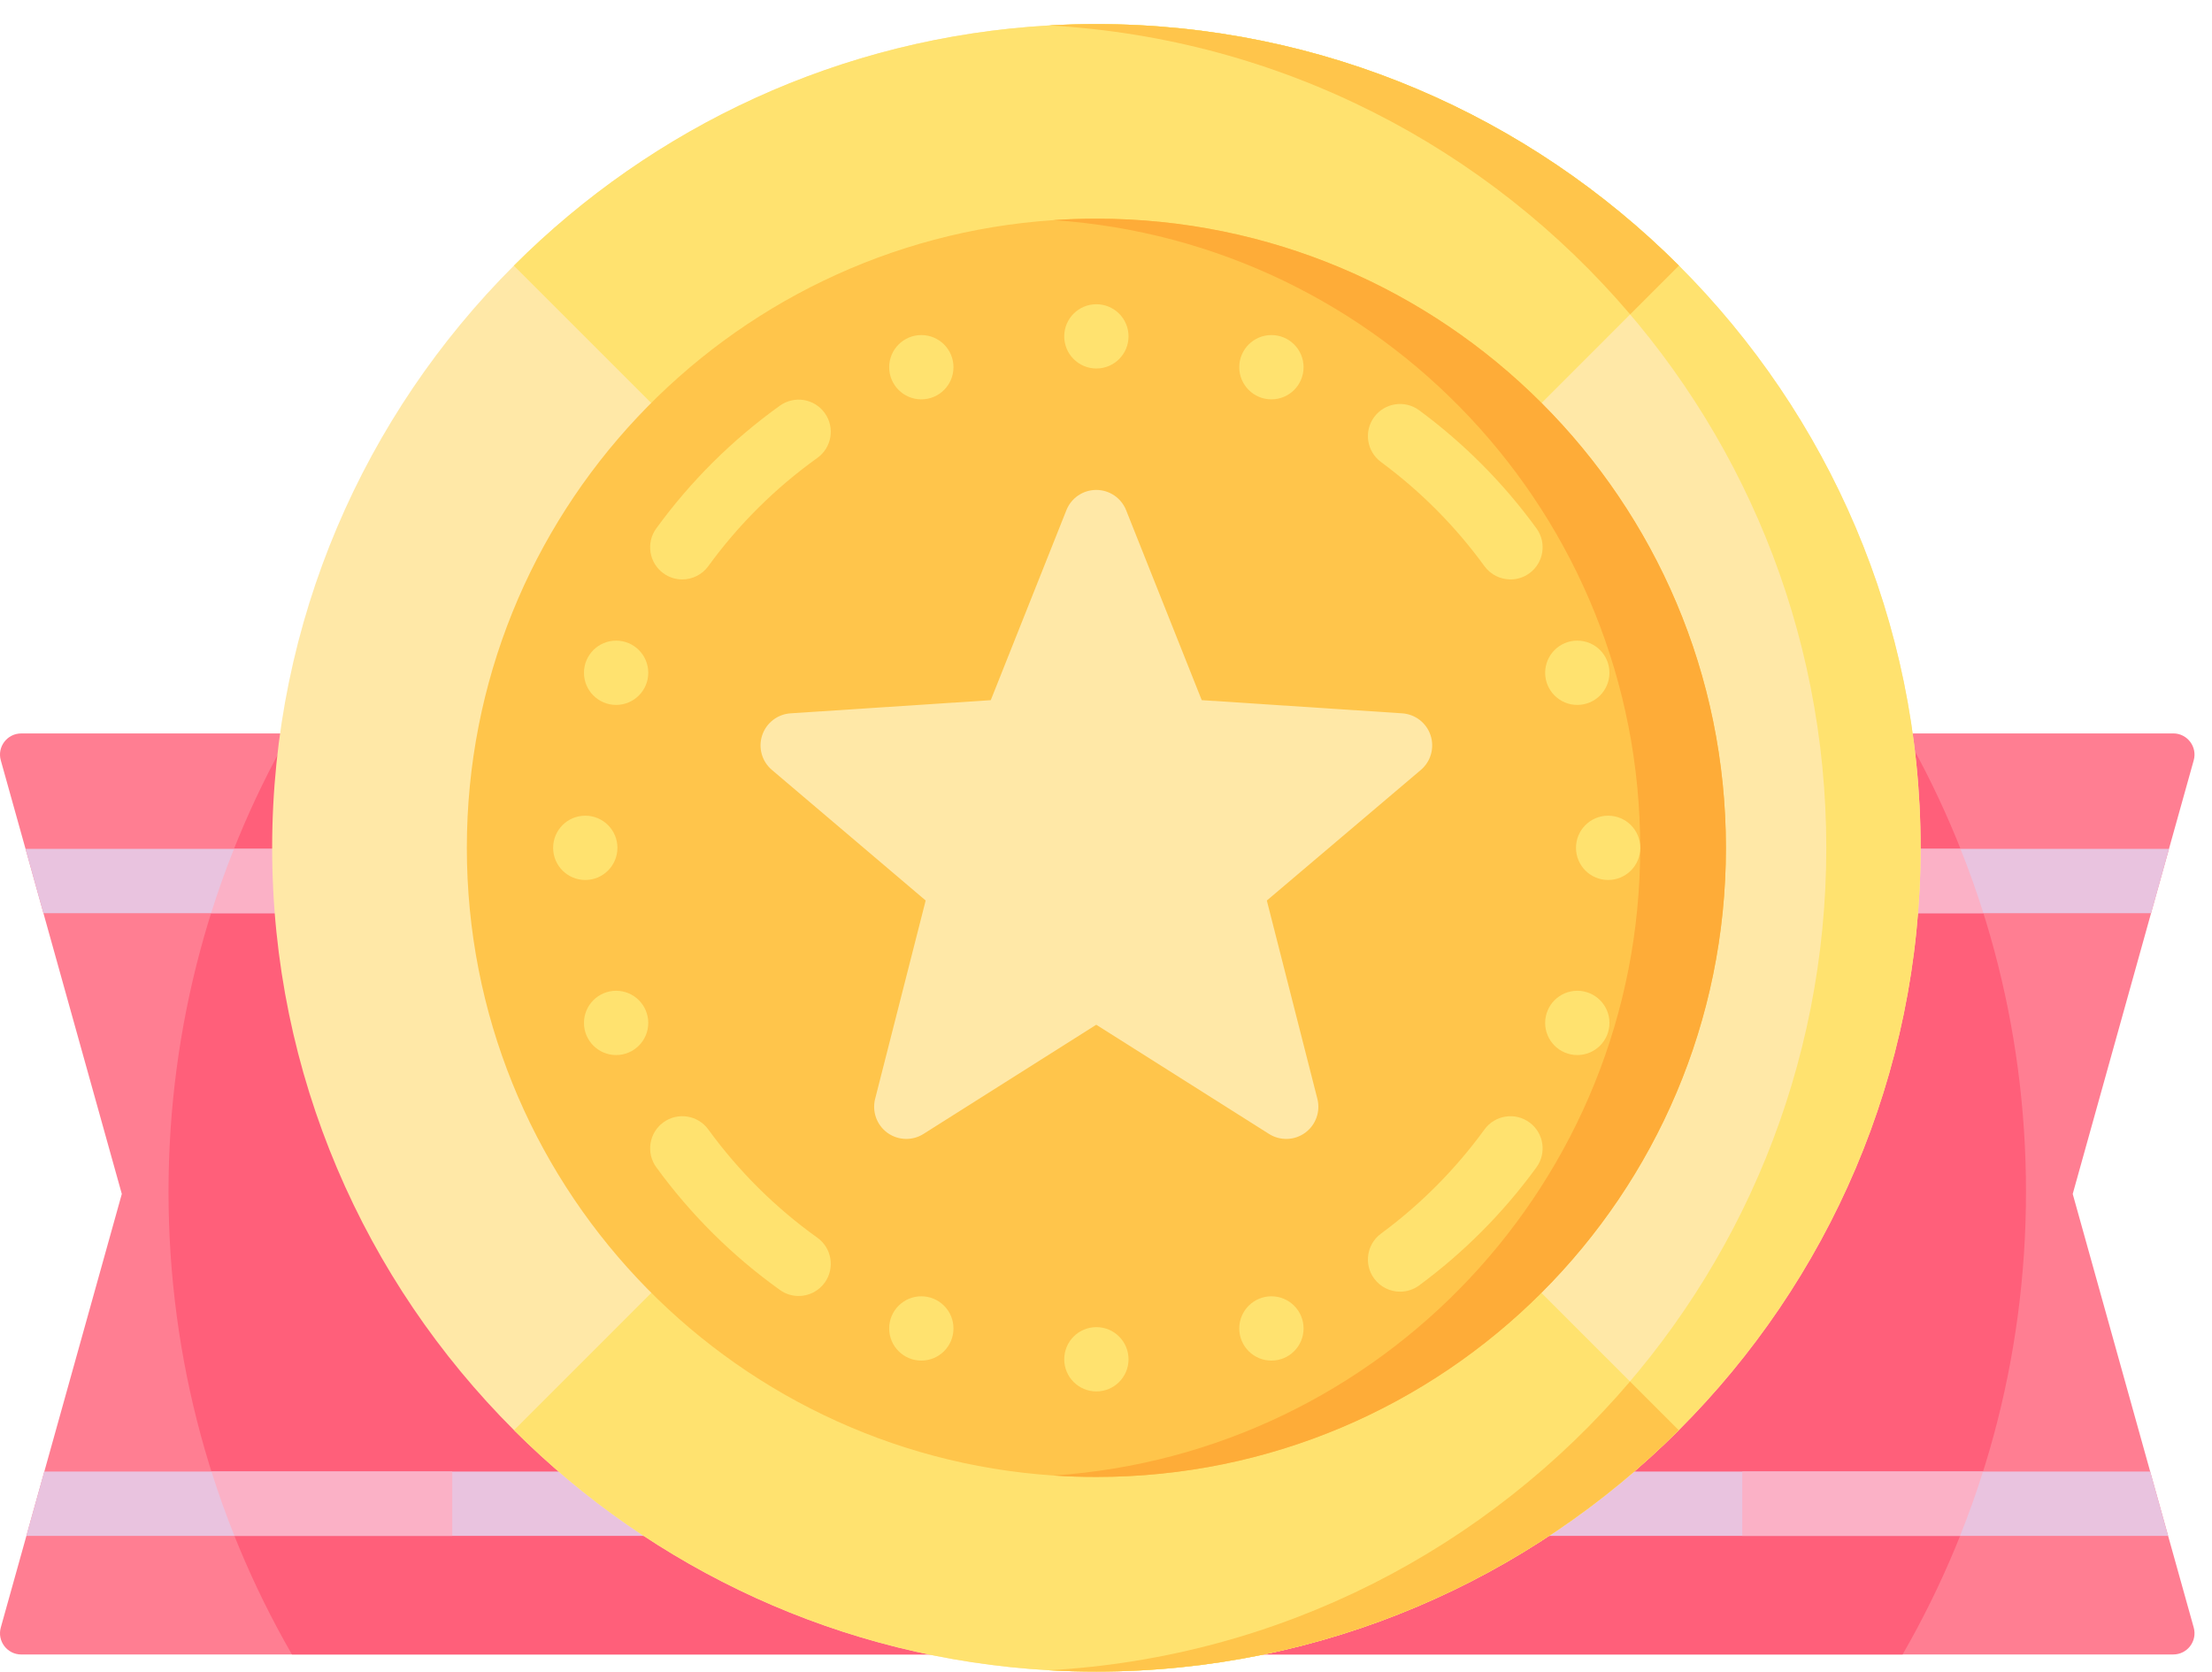 <svg width="86" height="65" viewBox="0 0 86 65" fill="none" xmlns="http://www.w3.org/2000/svg">
<path d="M41.582 28.52V64.335H0.826C0.28 64.335 -0.117 63.813 0.031 63.286L1.026 59.723L1.723 57.223L4.736 46.427L1.689 35.51L0.993 33.01L0.031 29.566C-0.117 29.041 0.28 28.52 0.826 28.52H41.582Z" fill="#FF7E92"/>
<path d="M41.582 28.519V64.334H11.35C8.298 59.039 6.552 52.895 6.552 46.343C6.552 39.861 8.262 33.778 11.255 28.519H41.582Z" fill="#FF5F7A"/>
<path d="M17.582 33.009V35.509H1.689L0.993 33.009H17.582Z" fill="#E9C3DF"/>
<path d="M37.582 57.222V59.722H1.026L1.723 57.222H37.582Z" fill="#E9C3DF"/>
<path d="M17.582 33.009V35.509H8.207C8.473 34.663 8.77 33.828 9.097 33.009H17.582Z" fill="#FBB1C6"/>
<path d="M8.222 57.222H17.582V59.722H9.115C8.787 58.904 8.488 58.071 8.222 57.222Z" fill="#FBB1C6"/>
<path d="M42.738 28.519V64.334H84.494C85.04 64.334 85.437 63.813 85.289 63.286L84.294 59.722L83.597 57.222L80.585 46.427L83.631 35.509L84.327 33.009L85.289 29.566C85.437 29.041 85.04 28.519 84.494 28.519H42.738Z" fill="#FF7E92"/>
<path d="M40.738 28.519V64.334H73.971C77.022 59.039 78.768 52.895 78.768 46.343C78.768 39.861 77.058 33.778 74.066 28.519H40.738Z" fill="#FF5F7A"/>
<path d="M47.738 33.009V35.509H83.63L84.327 33.009H47.738Z" fill="#E9C3DF"/>
<path d="M47.737 57.222V59.722H84.293L83.597 57.222H47.737Z" fill="#E9C3DF"/>
<path d="M67.737 33.009V35.509H77.112C76.846 34.663 76.549 33.828 76.222 33.009H67.737Z" fill="#FBB1C6"/>
<path d="M77.098 57.222H67.737V59.722H76.204C76.533 58.904 76.831 58.071 77.098 57.222Z" fill="#FBB1C6"/>
<path d="M74.671 32.968C74.671 41.803 71.074 49.814 65.267 55.614C59.465 61.411 51.458 65 42.626 65C42.011 65 41.401 64.983 40.794 64.948C32.691 64.49 25.384 61.008 19.985 55.614C14.177 49.814 10.581 41.803 10.581 32.968C10.581 24.137 14.175 16.13 19.978 10.33C25.377 4.933 32.686 1.448 40.794 0.989C41.401 0.954 42.011 0.938 42.626 0.938C51.461 0.938 59.471 4.529 65.273 10.33C71.076 16.13 74.671 24.137 74.671 32.968Z" fill="#FFE8A7"/>
<path d="M65.274 10.33L63.379 12.225L42.634 32.977L42.626 32.983L19.978 10.33C25.377 4.933 32.686 1.448 40.794 0.99C41.401 0.955 42.011 0.938 42.626 0.938C51.461 0.938 59.471 4.53 65.274 10.33Z" fill="#FFE26F"/>
<path d="M65.267 55.614C59.465 61.411 51.457 64.999 42.626 64.999C42.011 64.999 41.401 64.983 40.794 64.948C32.691 64.489 25.384 61.007 19.984 55.614L42.619 32.976L42.626 32.967L65.267 55.614Z" fill="#FFE26F"/>
<path d="M74.671 32.967C74.671 41.803 71.075 49.813 65.267 55.614C59.465 61.411 51.458 64.999 42.626 64.999C42.011 64.999 41.401 64.983 40.794 64.948C57.638 63.998 71.004 50.043 71.004 32.967C71.004 15.893 57.638 1.939 40.794 0.989C41.401 0.954 42.011 0.937 42.626 0.937C51.461 0.937 59.471 4.529 65.274 10.329C71.076 16.13 74.671 24.137 74.671 32.967Z" fill="#FFE26F"/>
<path d="M63.373 53.719L65.267 55.614C59.465 61.411 51.458 64.999 42.626 64.999C42.011 64.999 41.401 64.983 40.794 64.948C49.83 64.438 57.863 60.186 63.373 53.719Z" fill="#FFC54B"/>
<path d="M40.794 0.989C41.401 0.954 42.011 0.937 42.626 0.937C51.461 0.937 59.471 4.529 65.274 10.329L63.379 12.225C57.87 5.752 49.833 1.499 40.794 0.989Z" fill="#FFC54B"/>
<path d="M67.102 32.968C67.102 46.48 56.144 57.432 42.626 57.432C42.066 57.432 41.509 57.414 40.959 57.376C28.218 56.521 18.15 45.92 18.15 32.968C18.15 20.017 28.218 9.415 40.959 8.56C41.509 8.521 42.066 8.503 42.626 8.503C56.144 8.503 67.102 19.457 67.102 32.968Z" fill="#FFC54B"/>
<path d="M67.102 32.968C67.102 46.48 56.144 57.432 42.626 57.432C42.066 57.432 41.509 57.414 40.959 57.376C53.7 56.521 63.769 45.92 63.769 32.968C63.769 20.017 53.7 9.415 40.959 8.56C41.509 8.521 42.066 8.503 42.626 8.503C56.144 8.503 67.102 19.457 67.102 32.968Z" fill="#FEAC38"/>
<path d="M55.175 15.953C54.619 15.543 53.837 15.661 53.427 16.216C53.017 16.772 53.136 17.555 53.691 17.965C55.233 19.103 56.587 20.466 57.715 22.017C57.96 22.353 58.341 22.531 58.727 22.531C58.982 22.531 59.239 22.454 59.461 22.292C60.019 21.886 60.142 21.104 59.736 20.546C58.458 18.788 56.923 17.243 55.175 15.953Z" fill="#FFE26F"/>
<path d="M30.322 15.774C28.473 17.099 26.856 18.704 25.516 20.546C25.109 21.104 25.233 21.886 25.791 22.292C26.012 22.453 26.27 22.531 26.525 22.531C26.911 22.531 27.292 22.353 27.536 22.017C28.719 20.392 30.146 18.975 31.778 17.806C32.339 17.404 32.468 16.624 32.066 16.062C31.665 15.501 30.884 15.372 30.322 15.774Z" fill="#FFE26F"/>
<path d="M59.461 43.644C58.903 43.237 58.121 43.361 57.715 43.919C56.587 45.469 55.233 46.833 53.69 47.971C53.135 48.381 53.017 49.164 53.427 49.719C53.672 50.051 54.05 50.227 54.434 50.227C54.691 50.227 54.951 50.148 55.175 49.983C56.923 48.693 58.457 47.148 59.736 45.391C60.142 44.832 60.019 44.05 59.461 43.644Z" fill="#FFE26F"/>
<path d="M31.778 48.129C30.146 46.96 28.719 45.543 27.537 43.918C27.131 43.36 26.349 43.237 25.791 43.643C25.233 44.05 25.11 44.831 25.516 45.39C26.856 47.231 28.473 48.837 30.323 50.161C30.543 50.319 30.797 50.395 31.049 50.395C31.439 50.395 31.822 50.213 32.066 49.873C32.468 49.311 32.339 48.531 31.778 48.129Z" fill="#FFE26F"/>
<path d="M42.626 14.329C43.316 14.329 43.876 13.77 43.876 13.079C43.876 12.389 43.316 11.83 42.626 11.83C41.936 11.83 41.376 12.389 41.376 13.079C41.376 13.77 41.936 14.329 42.626 14.329Z" fill="#FFE26F"/>
<path d="M35.82 15.529C36.511 15.529 37.07 14.969 37.07 14.279C37.07 13.588 36.511 13.029 35.82 13.029C35.13 13.029 34.57 13.588 34.57 14.279C34.57 14.969 35.13 15.529 35.82 15.529Z" fill="#FFE26F"/>
<path d="M49.431 15.529C50.122 15.529 50.681 14.969 50.681 14.279C50.681 13.588 50.122 13.029 49.431 13.029C48.741 13.029 48.181 13.588 48.181 14.279C48.181 14.969 48.741 15.529 49.431 15.529Z" fill="#FFE26F"/>
<path d="M42.626 54.106C43.316 54.106 43.876 53.547 43.876 52.856C43.876 52.166 43.316 51.606 42.626 51.606C41.936 51.606 41.376 52.166 41.376 52.856C41.376 53.547 41.936 54.106 42.626 54.106Z" fill="#FFE26F"/>
<path d="M35.82 52.907C36.511 52.907 37.07 52.347 37.07 51.657C37.07 50.967 36.511 50.407 35.82 50.407C35.13 50.407 34.57 50.967 34.57 51.657C34.57 52.347 35.13 52.907 35.82 52.907Z" fill="#FFE26F"/>
<path d="M49.431 52.907C50.122 52.907 50.681 52.347 50.681 51.657C50.681 50.967 50.122 50.407 49.431 50.407C48.741 50.407 48.181 50.967 48.181 51.657C48.181 52.347 48.741 52.907 49.431 52.907Z" fill="#FFE26F"/>
<path d="M62.523 34.218C63.213 34.218 63.773 33.658 63.773 32.968C63.773 32.278 63.213 31.718 62.523 31.718C61.832 31.718 61.273 32.278 61.273 32.968C61.273 33.658 61.832 34.218 62.523 34.218Z" fill="#FFE26F"/>
<path d="M61.323 27.411C62.014 27.411 62.573 26.851 62.573 26.161C62.573 25.471 62.014 24.911 61.323 24.911C60.633 24.911 60.074 25.471 60.074 26.161C60.074 26.851 60.633 27.411 61.323 27.411Z" fill="#FFE26F"/>
<path d="M61.324 41.026C62.014 41.026 62.574 40.466 62.574 39.776C62.574 39.086 62.014 38.526 61.324 38.526C60.633 38.526 60.074 39.086 60.074 39.776C60.074 40.466 60.633 41.026 61.324 41.026Z" fill="#FFE26F"/>
<path d="M22.755 34.218C23.445 34.218 24.005 33.658 24.005 32.968C24.005 32.278 23.445 31.718 22.755 31.718C22.064 31.718 21.505 32.278 21.505 32.968C21.505 33.658 22.064 34.218 22.755 34.218Z" fill="#FFE26F"/>
<path d="M23.954 27.411C24.644 27.411 25.204 26.851 25.204 26.161C25.204 25.471 24.644 24.911 23.954 24.911C23.264 24.911 22.704 25.471 22.704 26.161C22.704 26.851 23.264 27.411 23.954 27.411Z" fill="#FFE26F"/>
<path d="M23.954 41.026C24.644 41.026 25.204 40.466 25.204 39.776C25.204 39.086 24.644 38.526 23.954 38.526C23.264 38.526 22.704 39.086 22.704 39.776C22.704 40.466 23.264 41.026 23.954 41.026Z" fill="#FFE26F"/>
<path d="M55.619 28.593C55.46 28.11 55.023 27.771 54.514 27.738L46.722 27.225L43.782 19.839C43.593 19.363 43.133 19.051 42.621 19.051C42.109 19.051 41.649 19.363 41.46 19.839L38.52 27.226L30.737 27.738C30.229 27.771 29.792 28.11 29.632 28.593C29.472 29.077 29.622 29.609 30.01 29.938L35.989 35.016L34.024 42.729C33.898 43.225 34.087 43.748 34.501 44.049C34.719 44.207 34.977 44.287 35.235 44.287C35.467 44.287 35.699 44.223 35.903 44.094L42.621 39.847L49.339 44.094C49.771 44.367 50.327 44.35 50.741 44.049C51.155 43.748 51.344 43.225 51.218 42.729L49.253 35.017L55.241 29.939C55.629 29.609 55.779 29.077 55.619 28.593Z" fill="#FFE8A7"/>
</svg>
